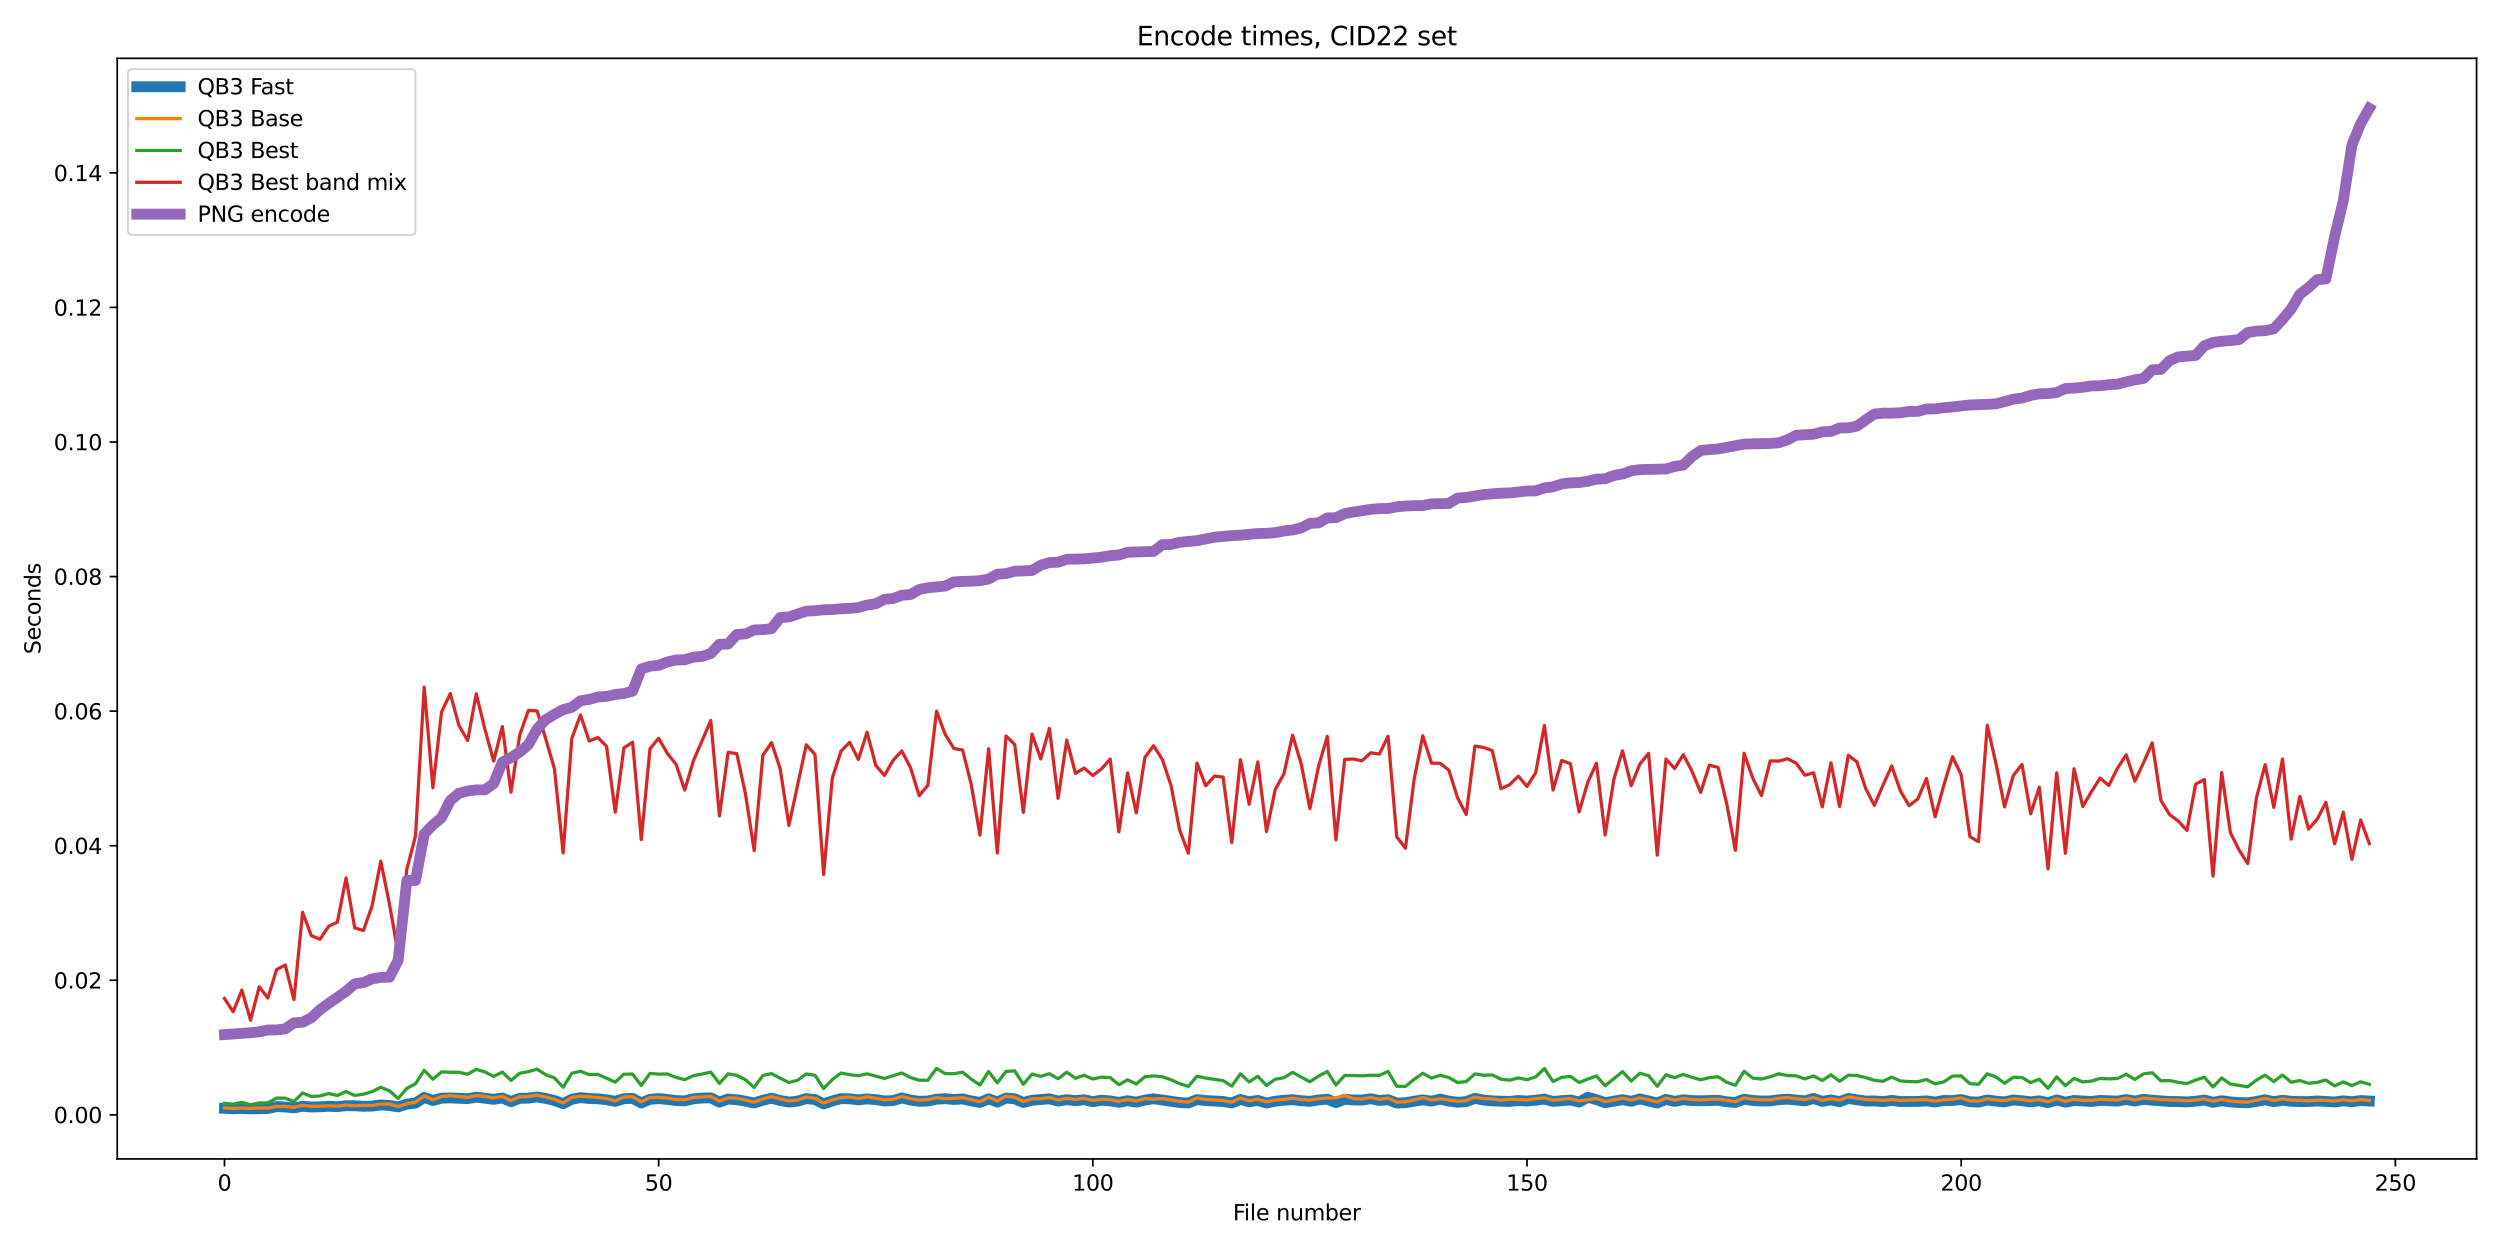 <?xml version="1.0" encoding="utf-8" standalone="no"?>
<!DOCTYPE svg PUBLIC "-//W3C//DTD SVG 1.1//EN"
  "http://www.w3.org/Graphics/SVG/1.1/DTD/svg11.dtd">
<svg xmlns:xlink="http://www.w3.org/1999/xlink" width="1152pt" height="576pt" viewBox="0 0 1152 576" xmlns="http://www.w3.org/2000/svg" version="1.1">
 <defs>
  <style type="text/css">*{stroke-linejoin: round; stroke-linecap: butt}</style>
 </defs>
 <g id="figure_1">
  <g id="patch_1">
   <path d="M 0 576 
L 1152 576 
L 1152 0 
L 0 0 
z
" style="fill: #ffffff"/>
  </g>
  <g id="axes_1">
   <g id="patch_2">
    <path d="M 54.02 534.04 
L 1141.2 534.04 
L 1141.2 26.88 
L 54.02 26.88 
z
" style="fill: #ffffff"/>
   </g>
   <g id="matplotlib.axis_1">
    <g id="xtick_1">
     <g id="line2d_1">
      <defs>
       <path id="mce5be53f3e" d="M 0 0 
L 0 3.5 
" style="stroke: #000000; stroke-width: 0.8"/>
      </defs>
      <g>
       <use xlink:href="#mce5be53f3e" x="103.437" y="534.04" style="stroke: #000000; stroke-width: 0.8"/>
      </g>
     </g>
     <g id="text_1">
      <!-- 0 -->
      <g transform="translate(100.256 548.638) scale(0.1 -0.1)">
       <defs>
        <path id="DejaVuSans-30" d="M 2034 4250 
Q 1547 4250 1301 3770 
Q 1056 3291 1056 2328 
Q 1056 1369 1301 889 
Q 1547 409 2034 409 
Q 2525 409 2770 889 
Q 3016 1369 3016 2328 
Q 3016 3291 2770 3770 
Q 2525 4250 2034 4250 
z
M 2034 4750 
Q 2819 4750 3233 4129 
Q 3647 3509 3647 2328 
Q 3647 1150 3233 529 
Q 2819 -91 2034 -91 
Q 1250 -91 836 529 
Q 422 1150 422 2328 
Q 422 3509 836 4129 
Q 1250 4750 2034 4750 
z
" transform="scale(0.016)"/>
       </defs>
       <use xlink:href="#DejaVuSans-30"/>
      </g>
     </g>
    </g>
    <g id="xtick_2">
     <g id="line2d_2">
      <g>
       <use xlink:href="#mce5be53f3e" x="303.507" y="534.04" style="stroke: #000000; stroke-width: 0.8"/>
      </g>
     </g>
     <g id="text_2">
      <!-- 50 -->
      <g transform="translate(297.145 548.638) scale(0.1 -0.1)">
       <defs>
        <path id="DejaVuSans-35" d="M 691 4666 
L 3169 4666 
L 3169 4134 
L 1269 4134 
L 1269 2991 
Q 1406 3038 1543 3061 
Q 1681 3084 1819 3084 
Q 2600 3084 3056 2656 
Q 3513 2228 3513 1497 
Q 3513 744 3044 326 
Q 2575 -91 1722 -91 
Q 1428 -91 1123 -41 
Q 819 9 494 109 
L 494 744 
Q 775 591 1075 516 
Q 1375 441 1709 441 
Q 2250 441 2565 725 
Q 2881 1009 2881 1497 
Q 2881 1984 2565 2268 
Q 2250 2553 1709 2553 
Q 1456 2553 1204 2497 
Q 953 2441 691 2322 
L 691 4666 
z
" transform="scale(0.016)"/>
       </defs>
       <use xlink:href="#DejaVuSans-35"/>
       <use xlink:href="#DejaVuSans-30" x="63.623"/>
      </g>
     </g>
    </g>
    <g id="xtick_3">
     <g id="line2d_3">
      <g>
       <use xlink:href="#mce5be53f3e" x="503.577" y="534.04" style="stroke: #000000; stroke-width: 0.8"/>
      </g>
     </g>
     <g id="text_3">
      <!-- 100 -->
      <g transform="translate(494.033 548.638) scale(0.1 -0.1)">
       <defs>
        <path id="DejaVuSans-31" d="M 794 531 
L 1825 531 
L 1825 4091 
L 703 3866 
L 703 4441 
L 1819 4666 
L 2450 4666 
L 2450 531 
L 3481 531 
L 3481 0 
L 794 0 
L 794 531 
z
" transform="scale(0.016)"/>
       </defs>
       <use xlink:href="#DejaVuSans-31"/>
       <use xlink:href="#DejaVuSans-30" x="63.623"/>
       <use xlink:href="#DejaVuSans-30" x="127.246"/>
      </g>
     </g>
    </g>
    <g id="xtick_4">
     <g id="line2d_4">
      <g>
       <use xlink:href="#mce5be53f3e" x="703.647" y="534.04" style="stroke: #000000; stroke-width: 0.8"/>
      </g>
     </g>
     <g id="text_4">
      <!-- 150 -->
      <g transform="translate(694.103 548.638) scale(0.1 -0.1)">
       <use xlink:href="#DejaVuSans-31"/>
       <use xlink:href="#DejaVuSans-35" x="63.623"/>
       <use xlink:href="#DejaVuSans-30" x="127.246"/>
      </g>
     </g>
    </g>
    <g id="xtick_5">
     <g id="line2d_5">
      <g>
       <use xlink:href="#mce5be53f3e" x="903.717" y="534.04" style="stroke: #000000; stroke-width: 0.8"/>
      </g>
     </g>
     <g id="text_5">
      <!-- 200 -->
      <g transform="translate(894.173 548.638) scale(0.1 -0.1)">
       <defs>
        <path id="DejaVuSans-32" d="M 1228 531 
L 3431 531 
L 3431 0 
L 469 0 
L 469 531 
Q 828 903 1448 1529 
Q 2069 2156 2228 2338 
Q 2531 2678 2651 2914 
Q 2772 3150 2772 3378 
Q 2772 3750 2511 3984 
Q 2250 4219 1831 4219 
Q 1534 4219 1204 4116 
Q 875 4013 500 3803 
L 500 4441 
Q 881 4594 1212 4672 
Q 1544 4750 1819 4750 
Q 2544 4750 2975 4387 
Q 3406 4025 3406 3419 
Q 3406 3131 3298 2873 
Q 3191 2616 2906 2266 
Q 2828 2175 2409 1742 
Q 1991 1309 1228 531 
z
" transform="scale(0.016)"/>
       </defs>
       <use xlink:href="#DejaVuSans-32"/>
       <use xlink:href="#DejaVuSans-30" x="63.623"/>
       <use xlink:href="#DejaVuSans-30" x="127.246"/>
      </g>
     </g>
    </g>
    <g id="xtick_6">
     <g id="line2d_6">
      <g>
       <use xlink:href="#mce5be53f3e" x="1103.787" y="534.04" style="stroke: #000000; stroke-width: 0.8"/>
      </g>
     </g>
     <g id="text_6">
      <!-- 250 -->
      <g transform="translate(1094.243 548.638) scale(0.1 -0.1)">
       <use xlink:href="#DejaVuSans-32"/>
       <use xlink:href="#DejaVuSans-35" x="63.623"/>
       <use xlink:href="#DejaVuSans-30" x="127.246"/>
      </g>
     </g>
    </g>
    <g id="text_7">
     <!-- File number -->
     <g transform="translate(568.139 562.317) scale(0.1 -0.1)">
      <defs>
       <path id="DejaVuSans-46" d="M 628 4666 
L 3309 4666 
L 3309 4134 
L 1259 4134 
L 1259 2759 
L 3109 2759 
L 3109 2228 
L 1259 2228 
L 1259 0 
L 628 0 
L 628 4666 
z
" transform="scale(0.016)"/>
       <path id="DejaVuSans-69" d="M 603 3500 
L 1178 3500 
L 1178 0 
L 603 0 
L 603 3500 
z
M 603 4863 
L 1178 4863 
L 1178 4134 
L 603 4134 
L 603 4863 
z
" transform="scale(0.016)"/>
       <path id="DejaVuSans-6c" d="M 603 4863 
L 1178 4863 
L 1178 0 
L 603 0 
L 603 4863 
z
" transform="scale(0.016)"/>
       <path id="DejaVuSans-65" d="M 3597 1894 
L 3597 1613 
L 953 1613 
Q 991 1019 1311 708 
Q 1631 397 2203 397 
Q 2534 397 2845 478 
Q 3156 559 3463 722 
L 3463 178 
Q 3153 47 2828 -22 
Q 2503 -91 2169 -91 
Q 1331 -91 842 396 
Q 353 884 353 1716 
Q 353 2575 817 3079 
Q 1281 3584 2069 3584 
Q 2775 3584 3186 3129 
Q 3597 2675 3597 1894 
z
M 3022 2063 
Q 3016 2534 2758 2815 
Q 2500 3097 2075 3097 
Q 1594 3097 1305 2825 
Q 1016 2553 972 2059 
L 3022 2063 
z
" transform="scale(0.016)"/>
       <path id="DejaVuSans-20" transform="scale(0.016)"/>
       <path id="DejaVuSans-6e" d="M 3513 2113 
L 3513 0 
L 2938 0 
L 2938 2094 
Q 2938 2591 2744 2837 
Q 2550 3084 2163 3084 
Q 1697 3084 1428 2787 
Q 1159 2491 1159 1978 
L 1159 0 
L 581 0 
L 581 3500 
L 1159 3500 
L 1159 2956 
Q 1366 3272 1645 3428 
Q 1925 3584 2291 3584 
Q 2894 3584 3203 3211 
Q 3513 2838 3513 2113 
z
" transform="scale(0.016)"/>
       <path id="DejaVuSans-75" d="M 544 1381 
L 544 3500 
L 1119 3500 
L 1119 1403 
Q 1119 906 1312 657 
Q 1506 409 1894 409 
Q 2359 409 2629 706 
Q 2900 1003 2900 1516 
L 2900 3500 
L 3475 3500 
L 3475 0 
L 2900 0 
L 2900 538 
Q 2691 219 2414 64 
Q 2138 -91 1772 -91 
Q 1169 -91 856 284 
Q 544 659 544 1381 
z
M 1991 3584 
L 1991 3584 
z
" transform="scale(0.016)"/>
       <path id="DejaVuSans-6d" d="M 3328 2828 
Q 3544 3216 3844 3400 
Q 4144 3584 4550 3584 
Q 5097 3584 5394 3201 
Q 5691 2819 5691 2113 
L 5691 0 
L 5113 0 
L 5113 2094 
Q 5113 2597 4934 2840 
Q 4756 3084 4391 3084 
Q 3944 3084 3684 2787 
Q 3425 2491 3425 1978 
L 3425 0 
L 2847 0 
L 2847 2094 
Q 2847 2600 2669 2842 
Q 2491 3084 2119 3084 
Q 1678 3084 1418 2786 
Q 1159 2488 1159 1978 
L 1159 0 
L 581 0 
L 581 3500 
L 1159 3500 
L 1159 2956 
Q 1356 3278 1631 3431 
Q 1906 3584 2284 3584 
Q 2666 3584 2933 3390 
Q 3200 3197 3328 2828 
z
" transform="scale(0.016)"/>
       <path id="DejaVuSans-62" d="M 3116 1747 
Q 3116 2381 2855 2742 
Q 2594 3103 2138 3103 
Q 1681 3103 1420 2742 
Q 1159 2381 1159 1747 
Q 1159 1113 1420 752 
Q 1681 391 2138 391 
Q 2594 391 2855 752 
Q 3116 1113 3116 1747 
z
M 1159 2969 
Q 1341 3281 1617 3432 
Q 1894 3584 2278 3584 
Q 2916 3584 3314 3078 
Q 3713 2572 3713 1747 
Q 3713 922 3314 415 
Q 2916 -91 2278 -91 
Q 1894 -91 1617 61 
Q 1341 213 1159 525 
L 1159 0 
L 581 0 
L 581 4863 
L 1159 4863 
L 1159 2969 
z
" transform="scale(0.016)"/>
       <path id="DejaVuSans-72" d="M 2631 2963 
Q 2534 3019 2420 3045 
Q 2306 3072 2169 3072 
Q 1681 3072 1420 2755 
Q 1159 2438 1159 1844 
L 1159 0 
L 581 0 
L 581 3500 
L 1159 3500 
L 1159 2956 
Q 1341 3275 1631 3429 
Q 1922 3584 2338 3584 
Q 2397 3584 2469 3576 
Q 2541 3569 2628 3553 
L 2631 2963 
z
" transform="scale(0.016)"/>
      </defs>
      <use xlink:href="#DejaVuSans-46"/>
      <use xlink:href="#DejaVuSans-69" x="50.27"/>
      <use xlink:href="#DejaVuSans-6c" x="78.053"/>
      <use xlink:href="#DejaVuSans-65" x="105.836"/>
      <use xlink:href="#DejaVuSans-20" x="167.359"/>
      <use xlink:href="#DejaVuSans-6e" x="199.146"/>
      <use xlink:href="#DejaVuSans-75" x="262.525"/>
      <use xlink:href="#DejaVuSans-6d" x="325.904"/>
      <use xlink:href="#DejaVuSans-62" x="423.316"/>
      <use xlink:href="#DejaVuSans-65" x="486.793"/>
      <use xlink:href="#DejaVuSans-72" x="548.316"/>
     </g>
    </g>
   </g>
   <g id="matplotlib.axis_2">
    <g id="ytick_1">
     <g id="line2d_7">
      <defs>
       <path id="m9429568405" d="M 0 0 
L -3.5 0 
" style="stroke: #000000; stroke-width: 0.8"/>
      </defs>
      <g>
       <use xlink:href="#m9429568405" x="54.02" y="513.724" style="stroke: #000000; stroke-width: 0.8"/>
      </g>
     </g>
     <g id="text_8">
      <!-- 0.00 -->
      <g transform="translate(24.754 517.524) scale(0.1 -0.1)">
       <defs>
        <path id="DejaVuSans-2e" d="M 684 794 
L 1344 794 
L 1344 0 
L 684 0 
L 684 794 
z
" transform="scale(0.016)"/>
       </defs>
       <use xlink:href="#DejaVuSans-30"/>
       <use xlink:href="#DejaVuSans-2e" x="63.623"/>
       <use xlink:href="#DejaVuSans-30" x="95.41"/>
       <use xlink:href="#DejaVuSans-30" x="159.033"/>
      </g>
     </g>
    </g>
    <g id="ytick_2">
     <g id="line2d_8">
      <g>
       <use xlink:href="#m9429568405" x="54.02" y="451.714" style="stroke: #000000; stroke-width: 0.8"/>
      </g>
     </g>
     <g id="text_9">
      <!-- 0.02 -->
      <g transform="translate(24.754 455.514) scale(0.1 -0.1)">
       <use xlink:href="#DejaVuSans-30"/>
       <use xlink:href="#DejaVuSans-2e" x="63.623"/>
       <use xlink:href="#DejaVuSans-30" x="95.41"/>
       <use xlink:href="#DejaVuSans-32" x="159.033"/>
      </g>
     </g>
    </g>
    <g id="ytick_3">
     <g id="line2d_9">
      <g>
       <use xlink:href="#m9429568405" x="54.02" y="389.704" style="stroke: #000000; stroke-width: 0.8"/>
      </g>
     </g>
     <g id="text_10">
      <!-- 0.04 -->
      <g transform="translate(24.754 393.504) scale(0.1 -0.1)">
       <defs>
        <path id="DejaVuSans-34" d="M 2419 4116 
L 825 1625 
L 2419 1625 
L 2419 4116 
z
M 2253 4666 
L 3047 4666 
L 3047 1625 
L 3713 1625 
L 3713 1100 
L 3047 1100 
L 3047 0 
L 2419 0 
L 2419 1100 
L 313 1100 
L 313 1709 
L 2253 4666 
z
" transform="scale(0.016)"/>
       </defs>
       <use xlink:href="#DejaVuSans-30"/>
       <use xlink:href="#DejaVuSans-2e" x="63.623"/>
       <use xlink:href="#DejaVuSans-30" x="95.41"/>
       <use xlink:href="#DejaVuSans-34" x="159.033"/>
      </g>
     </g>
    </g>
    <g id="ytick_4">
     <g id="line2d_10">
      <g>
       <use xlink:href="#m9429568405" x="54.02" y="327.694" style="stroke: #000000; stroke-width: 0.8"/>
      </g>
     </g>
     <g id="text_11">
      <!-- 0.06 -->
      <g transform="translate(24.754 331.494) scale(0.1 -0.1)">
       <defs>
        <path id="DejaVuSans-36" d="M 2113 2584 
Q 1688 2584 1439 2293 
Q 1191 2003 1191 1497 
Q 1191 994 1439 701 
Q 1688 409 2113 409 
Q 2538 409 2786 701 
Q 3034 994 3034 1497 
Q 3034 2003 2786 2293 
Q 2538 2584 2113 2584 
z
M 3366 4563 
L 3366 3988 
Q 3128 4100 2886 4159 
Q 2644 4219 2406 4219 
Q 1781 4219 1451 3797 
Q 1122 3375 1075 2522 
Q 1259 2794 1537 2939 
Q 1816 3084 2150 3084 
Q 2853 3084 3261 2657 
Q 3669 2231 3669 1497 
Q 3669 778 3244 343 
Q 2819 -91 2113 -91 
Q 1303 -91 875 529 
Q 447 1150 447 2328 
Q 447 3434 972 4092 
Q 1497 4750 2381 4750 
Q 2619 4750 2861 4703 
Q 3103 4656 3366 4563 
z
" transform="scale(0.016)"/>
       </defs>
       <use xlink:href="#DejaVuSans-30"/>
       <use xlink:href="#DejaVuSans-2e" x="63.623"/>
       <use xlink:href="#DejaVuSans-30" x="95.41"/>
       <use xlink:href="#DejaVuSans-36" x="159.033"/>
      </g>
     </g>
    </g>
    <g id="ytick_5">
     <g id="line2d_11">
      <g>
       <use xlink:href="#m9429568405" x="54.02" y="265.684" style="stroke: #000000; stroke-width: 0.8"/>
      </g>
     </g>
     <g id="text_12">
      <!-- 0.08 -->
      <g transform="translate(24.754 269.483) scale(0.1 -0.1)">
       <defs>
        <path id="DejaVuSans-38" d="M 2034 2216 
Q 1584 2216 1326 1975 
Q 1069 1734 1069 1313 
Q 1069 891 1326 650 
Q 1584 409 2034 409 
Q 2484 409 2743 651 
Q 3003 894 3003 1313 
Q 3003 1734 2745 1975 
Q 2488 2216 2034 2216 
z
M 1403 2484 
Q 997 2584 770 2862 
Q 544 3141 544 3541 
Q 544 4100 942 4425 
Q 1341 4750 2034 4750 
Q 2731 4750 3128 4425 
Q 3525 4100 3525 3541 
Q 3525 3141 3298 2862 
Q 3072 2584 2669 2484 
Q 3125 2378 3379 2068 
Q 3634 1759 3634 1313 
Q 3634 634 3220 271 
Q 2806 -91 2034 -91 
Q 1263 -91 848 271 
Q 434 634 434 1313 
Q 434 1759 690 2068 
Q 947 2378 1403 2484 
z
M 1172 3481 
Q 1172 3119 1398 2916 
Q 1625 2713 2034 2713 
Q 2441 2713 2670 2916 
Q 2900 3119 2900 3481 
Q 2900 3844 2670 4047 
Q 2441 4250 2034 4250 
Q 1625 4250 1398 4047 
Q 1172 3844 1172 3481 
z
" transform="scale(0.016)"/>
       </defs>
       <use xlink:href="#DejaVuSans-30"/>
       <use xlink:href="#DejaVuSans-2e" x="63.623"/>
       <use xlink:href="#DejaVuSans-30" x="95.41"/>
       <use xlink:href="#DejaVuSans-38" x="159.033"/>
      </g>
     </g>
    </g>
    <g id="ytick_6">
     <g id="line2d_12">
      <g>
       <use xlink:href="#m9429568405" x="54.02" y="203.674" style="stroke: #000000; stroke-width: 0.8"/>
      </g>
     </g>
     <g id="text_13">
      <!-- 0.10 -->
      <g transform="translate(24.754 207.473) scale(0.1 -0.1)">
       <use xlink:href="#DejaVuSans-30"/>
       <use xlink:href="#DejaVuSans-2e" x="63.623"/>
       <use xlink:href="#DejaVuSans-31" x="95.41"/>
       <use xlink:href="#DejaVuSans-30" x="159.033"/>
      </g>
     </g>
    </g>
    <g id="ytick_7">
     <g id="line2d_13">
      <g>
       <use xlink:href="#m9429568405" x="54.02" y="141.664" style="stroke: #000000; stroke-width: 0.8"/>
      </g>
     </g>
     <g id="text_14">
      <!-- 0.12 -->
      <g transform="translate(24.754 145.463) scale(0.1 -0.1)">
       <use xlink:href="#DejaVuSans-30"/>
       <use xlink:href="#DejaVuSans-2e" x="63.623"/>
       <use xlink:href="#DejaVuSans-31" x="95.41"/>
       <use xlink:href="#DejaVuSans-32" x="159.033"/>
      </g>
     </g>
    </g>
    <g id="ytick_8">
     <g id="line2d_14">
      <g>
       <use xlink:href="#m9429568405" x="54.02" y="79.654" style="stroke: #000000; stroke-width: 0.8"/>
      </g>
     </g>
     <g id="text_15">
      <!-- 0.14 -->
      <g transform="translate(24.754 83.453) scale(0.1 -0.1)">
       <use xlink:href="#DejaVuSans-30"/>
       <use xlink:href="#DejaVuSans-2e" x="63.623"/>
       <use xlink:href="#DejaVuSans-31" x="95.41"/>
       <use xlink:href="#DejaVuSans-34" x="159.033"/>
      </g>
     </g>
    </g>
    <g id="text_16">
     <!-- Seconds -->
     <g transform="translate(18.675 301.467) rotate(-90) scale(0.1 -0.1)">
      <defs>
       <path id="DejaVuSans-53" d="M 3425 4513 
L 3425 3897 
Q 3066 4069 2747 4153 
Q 2428 4238 2131 4238 
Q 1616 4238 1336 4038 
Q 1056 3838 1056 3469 
Q 1056 3159 1242 3001 
Q 1428 2844 1947 2747 
L 2328 2669 
Q 3034 2534 3370 2195 
Q 3706 1856 3706 1288 
Q 3706 609 3251 259 
Q 2797 -91 1919 -91 
Q 1588 -91 1214 -16 
Q 841 59 441 206 
L 441 856 
Q 825 641 1194 531 
Q 1563 422 1919 422 
Q 2459 422 2753 634 
Q 3047 847 3047 1241 
Q 3047 1584 2836 1778 
Q 2625 1972 2144 2069 
L 1759 2144 
Q 1053 2284 737 2584 
Q 422 2884 422 3419 
Q 422 4038 858 4394 
Q 1294 4750 2059 4750 
Q 2388 4750 2728 4690 
Q 3069 4631 3425 4513 
z
" transform="scale(0.016)"/>
       <path id="DejaVuSans-63" d="M 3122 3366 
L 3122 2828 
Q 2878 2963 2633 3030 
Q 2388 3097 2138 3097 
Q 1578 3097 1268 2742 
Q 959 2388 959 1747 
Q 959 1106 1268 751 
Q 1578 397 2138 397 
Q 2388 397 2633 464 
Q 2878 531 3122 666 
L 3122 134 
Q 2881 22 2623 -34 
Q 2366 -91 2075 -91 
Q 1284 -91 818 406 
Q 353 903 353 1747 
Q 353 2603 823 3093 
Q 1294 3584 2113 3584 
Q 2378 3584 2631 3529 
Q 2884 3475 3122 3366 
z
" transform="scale(0.016)"/>
       <path id="DejaVuSans-6f" d="M 1959 3097 
Q 1497 3097 1228 2736 
Q 959 2375 959 1747 
Q 959 1119 1226 758 
Q 1494 397 1959 397 
Q 2419 397 2687 759 
Q 2956 1122 2956 1747 
Q 2956 2369 2687 2733 
Q 2419 3097 1959 3097 
z
M 1959 3584 
Q 2709 3584 3137 3096 
Q 3566 2609 3566 1747 
Q 3566 888 3137 398 
Q 2709 -91 1959 -91 
Q 1206 -91 779 398 
Q 353 888 353 1747 
Q 353 2609 779 3096 
Q 1206 3584 1959 3584 
z
" transform="scale(0.016)"/>
       <path id="DejaVuSans-64" d="M 2906 2969 
L 2906 4863 
L 3481 4863 
L 3481 0 
L 2906 0 
L 2906 525 
Q 2725 213 2448 61 
Q 2172 -91 1784 -91 
Q 1150 -91 751 415 
Q 353 922 353 1747 
Q 353 2572 751 3078 
Q 1150 3584 1784 3584 
Q 2172 3584 2448 3432 
Q 2725 3281 2906 2969 
z
M 947 1747 
Q 947 1113 1208 752 
Q 1469 391 1925 391 
Q 2381 391 2643 752 
Q 2906 1113 2906 1747 
Q 2906 2381 2643 2742 
Q 2381 3103 1925 3103 
Q 1469 3103 1208 2742 
Q 947 2381 947 1747 
z
" transform="scale(0.016)"/>
       <path id="DejaVuSans-73" d="M 2834 3397 
L 2834 2853 
Q 2591 2978 2328 3040 
Q 2066 3103 1784 3103 
Q 1356 3103 1142 2972 
Q 928 2841 928 2578 
Q 928 2378 1081 2264 
Q 1234 2150 1697 2047 
L 1894 2003 
Q 2506 1872 2764 1633 
Q 3022 1394 3022 966 
Q 3022 478 2636 193 
Q 2250 -91 1575 -91 
Q 1294 -91 989 -36 
Q 684 19 347 128 
L 347 722 
Q 666 556 975 473 
Q 1284 391 1588 391 
Q 1994 391 2212 530 
Q 2431 669 2431 922 
Q 2431 1156 2273 1281 
Q 2116 1406 1581 1522 
L 1381 1569 
Q 847 1681 609 1914 
Q 372 2147 372 2553 
Q 372 3047 722 3315 
Q 1072 3584 1716 3584 
Q 2034 3584 2315 3537 
Q 2597 3491 2834 3397 
z
" transform="scale(0.016)"/>
      </defs>
      <use xlink:href="#DejaVuSans-53"/>
      <use xlink:href="#DejaVuSans-65" x="63.477"/>
      <use xlink:href="#DejaVuSans-63" x="125"/>
      <use xlink:href="#DejaVuSans-6f" x="179.98"/>
      <use xlink:href="#DejaVuSans-6e" x="241.162"/>
      <use xlink:href="#DejaVuSans-64" x="304.541"/>
      <use xlink:href="#DejaVuSans-73" x="368.018"/>
     </g>
    </g>
   </g>
   <g id="line2d_15">
    <path d="M 103.437 510.721 
L 107.439 510.889 
L 111.44 510.781 
L 115.441 510.987 
L 123.444 510.808 
L 127.446 509.901 
L 131.447 510.108 
L 135.448 510.52 
L 139.45 509.758 
L 143.451 510.098 
L 147.453 510.014 
L 151.454 509.769 
L 155.455 509.936 
L 159.457 509.511 
L 163.458 509.55 
L 167.46 509.78 
L 171.461 509.687 
L 175.462 509.164 
L 179.464 509.407 
L 183.465 510.044 
L 187.467 508.784 
L 191.468 508.302 
L 195.469 505.691 
L 199.471 507.101 
L 203.472 506.028 
L 207.474 505.922 
L 215.476 506.251 
L 219.478 505.571 
L 227.481 506.576 
L 231.482 505.946 
L 235.483 507.664 
L 239.485 506.103 
L 243.486 506.037 
L 247.488 505.483 
L 251.489 506.158 
L 255.49 507.106 
L 259.492 508.578 
L 263.493 506.524 
L 267.495 505.788 
L 271.496 506.195 
L 275.497 506.326 
L 279.499 506.755 
L 283.5 507.499 
L 287.502 506.265 
L 291.503 506.135 
L 295.504 508.242 
L 299.506 506.569 
L 303.507 506.225 
L 307.509 506.618 
L 311.51 507.152 
L 315.511 507.293 
L 319.513 506.3 
L 323.514 505.985 
L 327.516 505.884 
L 331.517 507.852 
L 335.518 506.435 
L 339.52 506.76 
L 343.521 507.44 
L 347.523 508.252 
L 351.524 506.98 
L 355.525 506.07 
L 359.527 507.101 
L 363.528 507.824 
L 367.53 507.4 
L 371.531 506.234 
L 375.532 506.654 
L 379.534 508.695 
L 383.535 507.308 
L 387.537 506.258 
L 391.538 506.328 
L 395.539 506.798 
L 399.541 506.37 
L 403.542 506.681 
L 407.544 507.324 
L 411.545 507.158 
L 415.546 505.924 
L 419.548 506.899 
L 423.549 507.476 
L 427.551 507.364 
L 431.552 506.515 
L 435.553 506.247 
L 439.555 506.65 
L 443.556 506.394 
L 447.558 507.284 
L 451.559 508.006 
L 455.56 506.324 
L 459.562 507.837 
L 463.563 505.975 
L 467.565 506.324 
L 471.566 508.024 
L 475.567 506.997 
L 483.57 506.326 
L 487.572 507.386 
L 491.573 506.72 
L 495.574 507.192 
L 499.576 506.737 
L 503.577 507.654 
L 507.579 506.971 
L 511.58 507.316 
L 515.581 507.956 
L 519.583 507.206 
L 523.584 507.863 
L 527.586 506.926 
L 531.587 506.303 
L 543.591 508.054 
L 547.593 508.275 
L 551.594 506.686 
L 555.595 507.146 
L 563.598 507.556 
L 567.6 508.239 
L 571.601 506.6 
L 575.602 507.691 
L 579.604 507.088 
L 583.605 508.267 
L 587.607 507.427 
L 591.608 507.021 
L 595.609 506.729 
L 599.611 507.24 
L 603.612 507.482 
L 607.613 506.847 
L 611.615 506.505 
L 615.616 508.124 
L 619.618 506.544 
L 623.619 506.859 
L 627.62 506.921 
L 631.622 506.286 
L 635.623 507.084 
L 639.625 506.738 
L 643.626 508.271 
L 647.627 508.157 
L 651.629 507.429 
L 655.63 506.827 
L 659.632 507.422 
L 663.633 506.479 
L 667.634 507.382 
L 671.636 507.931 
L 675.637 507.619 
L 679.639 506.118 
L 683.64 506.898 
L 687.641 507.292 
L 695.644 507.553 
L 699.646 507.102 
L 703.647 507.358 
L 707.648 506.978 
L 711.65 506.459 
L 715.651 507.543 
L 719.653 507.16 
L 723.654 506.889 
L 727.655 507.831 
L 731.657 505.645 
L 735.658 506.721 
L 739.66 508.118 
L 747.662 506.722 
L 751.664 507.474 
L 755.665 506.385 
L 763.668 508.259 
L 767.669 506.596 
L 771.671 507.516 
L 775.672 506.779 
L 779.674 507.147 
L 783.675 507.251 
L 791.678 507.001 
L 795.679 507.7 
L 799.681 508.021 
L 803.682 506.521 
L 807.683 507.096 
L 811.685 507.343 
L 815.686 507.3 
L 819.688 506.752 
L 823.689 506.495 
L 831.692 507.283 
L 835.693 506.153 
L 839.695 507.518 
L 843.696 506.817 
L 847.697 507.68 
L 851.699 506.184 
L 859.702 507.359 
L 863.703 507.296 
L 867.704 507.629 
L 871.706 507.051 
L 875.707 507.585 
L 883.71 507.547 
L 887.711 507.274 
L 891.713 507.81 
L 895.714 507.106 
L 899.716 507.135 
L 903.717 506.645 
L 907.718 507.688 
L 911.72 507.854 
L 915.721 506.854 
L 919.723 507.413 
L 923.724 507.739 
L 927.725 506.875 
L 931.727 507.233 
L 935.728 507.721 
L 939.73 507.256 
L 943.731 508.107 
L 947.732 506.843 
L 951.734 507.898 
L 955.735 507.088 
L 963.738 507.564 
L 967.739 507.066 
L 975.742 507.383 
L 979.744 506.672 
L 983.745 507.371 
L 987.746 506.542 
L 991.748 506.978 
L 999.751 507.565 
L 1003.752 507.588 
L 1007.753 507.777 
L 1011.755 507.438 
L 1015.756 506.873 
L 1019.758 507.954 
L 1023.759 507.211 
L 1027.76 507.766 
L 1031.762 508.046 
L 1035.763 508.166 
L 1039.765 507.562 
L 1043.766 506.764 
L 1047.767 507.648 
L 1051.769 507.003 
L 1055.77 507.462 
L 1059.772 507.601 
L 1063.773 507.595 
L 1067.774 507.327 
L 1075.777 507.781 
L 1079.779 507.259 
L 1083.78 507.658 
L 1087.781 507.14 
L 1091.783 507.355 
L 1091.783 507.355 
" clip-path="url(#p344b229615)" style="fill: none; stroke: #1f77b4; stroke-width: 5; stroke-linecap: square"/>
   </g>
   <g id="line2d_16">
    <path d="M 103.437 510.581 
L 107.439 510.758 
L 111.44 510.583 
L 115.441 510.792 
L 119.443 510.529 
L 123.444 510.605 
L 127.446 509.883 
L 131.447 509.809 
L 135.448 510.28 
L 139.45 509.346 
L 143.451 509.786 
L 147.453 509.756 
L 151.454 509.527 
L 155.455 509.731 
L 159.457 509.221 
L 163.458 509.579 
L 167.46 509.331 
L 171.461 509.424 
L 175.462 508.752 
L 179.464 508.739 
L 183.465 509.925 
L 187.467 508.567 
L 191.468 507.874 
L 195.469 505.023 
L 199.471 506.778 
L 203.472 505.301 
L 207.474 504.916 
L 215.476 505.67 
L 219.478 504.819 
L 223.479 505.238 
L 227.481 505.938 
L 231.482 505.23 
L 235.483 507.158 
L 239.485 505.406 
L 243.486 505.3 
L 247.488 504.653 
L 251.489 505.493 
L 255.49 506.584 
L 259.492 508.252 
L 263.493 505.715 
L 267.495 505.117 
L 275.497 505.693 
L 279.499 506.194 
L 283.5 507.295 
L 287.502 505.498 
L 291.503 505.42 
L 295.504 507.704 
L 299.506 505.741 
L 303.507 505.675 
L 307.509 505.977 
L 311.51 506.612 
L 315.511 506.775 
L 319.513 505.726 
L 327.516 505.213 
L 331.517 507.369 
L 335.518 505.942 
L 339.52 506.052 
L 343.521 506.901 
L 347.523 507.886 
L 351.524 506.398 
L 355.525 505.31 
L 363.528 507.363 
L 367.53 506.907 
L 371.531 505.53 
L 375.532 506.094 
L 379.534 508.274 
L 383.535 506.816 
L 387.537 505.808 
L 391.538 505.485 
L 395.539 506.255 
L 399.541 505.4 
L 407.544 506.752 
L 411.545 506.557 
L 415.546 505.312 
L 419.548 506.257 
L 423.549 506.918 
L 427.551 506.685 
L 431.552 505.797 
L 435.553 506.265 
L 439.555 506.091 
L 443.556 505.788 
L 451.559 507.677 
L 455.56 505.559 
L 459.562 507.31 
L 463.563 505.147 
L 467.565 505.621 
L 471.566 507.602 
L 475.567 506.338 
L 479.569 506.291 
L 483.57 505.657 
L 487.572 506.88 
L 491.573 506.095 
L 495.574 506.652 
L 499.576 506.112 
L 503.577 507.071 
L 507.579 506.485 
L 511.58 506.692 
L 515.581 507.522 
L 519.583 506.614 
L 523.584 507.342 
L 527.586 506.259 
L 531.587 506.495 
L 535.588 506.234 
L 543.591 507.48 
L 547.593 507.859 
L 551.594 505.927 
L 555.595 506.606 
L 563.598 507.135 
L 567.6 507.836 
L 571.601 506.003 
L 575.602 507.248 
L 579.604 506.514 
L 583.605 507.717 
L 587.607 506.919 
L 591.608 506.638 
L 595.609 506.002 
L 599.611 506.692 
L 603.612 506.938 
L 607.613 506.301 
L 611.615 505.928 
L 615.616 505.928 
L 619.618 504.769 
L 623.619 506.231 
L 627.62 506.408 
L 631.622 505.721 
L 635.623 506.582 
L 639.625 506.007 
L 643.626 507.833 
L 647.627 507.715 
L 651.629 506.894 
L 655.63 505.754 
L 659.632 506.933 
L 663.633 506.321 
L 667.634 506.842 
L 671.636 507.502 
L 675.637 507.105 
L 679.639 505.541 
L 683.64 506.258 
L 687.641 506.391 
L 691.643 506.95 
L 695.644 506.534 
L 703.647 506.816 
L 707.648 506.284 
L 711.65 505.865 
L 715.651 506.935 
L 723.654 506.212 
L 727.655 507.308 
L 731.657 506.78 
L 735.658 506.139 
L 739.66 507.635 
L 747.662 506.047 
L 751.664 506.897 
L 755.665 505.917 
L 759.667 506.767 
L 763.668 507.808 
L 767.669 505.972 
L 771.671 506.965 
L 775.672 506.133 
L 779.674 506.676 
L 783.675 506.841 
L 787.676 506.581 
L 791.678 506.442 
L 799.681 507.645 
L 803.682 505.877 
L 807.683 506.498 
L 811.685 506.782 
L 815.686 506.817 
L 819.688 506.087 
L 823.689 505.714 
L 827.69 506.27 
L 831.692 506.678 
L 835.693 505.749 
L 839.695 507.039 
L 843.696 506.326 
L 847.697 506.934 
L 851.699 505.485 
L 859.702 506.661 
L 863.703 506.787 
L 867.704 507.055 
L 871.706 506.685 
L 875.707 507.087 
L 887.711 506.693 
L 891.713 507.446 
L 895.714 506.747 
L 899.716 506.548 
L 903.717 505.917 
L 907.718 507.253 
L 911.72 507.409 
L 915.721 506.322 
L 919.723 506.868 
L 923.724 507.171 
L 927.725 506.27 
L 931.727 506.677 
L 935.728 507.227 
L 939.73 506.699 
L 943.731 507.708 
L 947.732 506.316 
L 951.734 507.515 
L 955.735 506.545 
L 959.737 507.086 
L 963.738 507.047 
L 967.739 506.55 
L 975.742 506.935 
L 979.744 505.969 
L 983.745 506.884 
L 987.746 505.999 
L 991.748 506.374 
L 999.751 506.879 
L 1003.752 506.916 
L 1007.753 507.273 
L 1011.755 506.887 
L 1015.756 506.342 
L 1019.758 507.458 
L 1023.759 506.592 
L 1027.76 507.35 
L 1031.762 507.714 
L 1035.763 507.838 
L 1043.766 506.13 
L 1047.767 507.117 
L 1051.769 506.359 
L 1055.77 506.912 
L 1059.772 507.023 
L 1063.773 507.275 
L 1067.774 506.976 
L 1071.776 507.031 
L 1075.777 507.352 
L 1079.779 506.767 
L 1083.78 507.321 
L 1087.781 506.649 
L 1091.783 507.115 
L 1091.783 507.115 
" clip-path="url(#p344b229615)" style="fill: none; stroke: #ff7f0e; stroke-width: 1.5; stroke-linecap: square"/>
   </g>
   <g id="line2d_17">
    <path d="M 103.437 508.412 
L 107.439 508.787 
L 111.44 507.944 
L 115.441 509.049 
L 119.443 508.226 
L 123.444 508.211 
L 127.446 506.004 
L 131.447 506.031 
L 135.448 507.593 
L 139.45 503.635 
L 143.451 505.255 
L 147.453 505.051 
L 151.454 503.908 
L 155.455 504.785 
L 159.457 502.999 
L 163.458 504.785 
L 167.46 504.203 
L 171.461 503.027 
L 175.462 500.997 
L 179.464 502.667 
L 183.465 506.153 
L 187.467 501.533 
L 191.468 499.372 
L 195.469 493.211 
L 199.471 497.289 
L 203.472 493.909 
L 207.474 494.103 
L 211.475 494.117 
L 215.476 494.988 
L 219.478 492.75 
L 223.479 493.955 
L 227.481 496.03 
L 231.482 493.992 
L 235.483 497.845 
L 239.485 494.547 
L 243.486 493.83 
L 247.488 492.67 
L 251.489 495.209 
L 255.49 496.697 
L 259.492 500.997 
L 263.493 494.552 
L 267.495 493.652 
L 271.496 495.2 
L 275.497 495.062 
L 283.5 498.631 
L 287.502 494.989 
L 291.503 494.935 
L 295.504 500.199 
L 299.506 494.614 
L 303.507 494.949 
L 307.509 494.891 
L 311.51 496.484 
L 315.511 497.509 
L 319.513 495.672 
L 323.514 494.914 
L 327.516 494.011 
L 331.517 499.22 
L 335.518 494.848 
L 339.52 495.494 
L 343.521 497.543 
L 347.523 501.122 
L 351.524 495.55 
L 355.525 494.712 
L 359.527 496.838 
L 363.528 498.826 
L 367.53 497.776 
L 371.531 494.878 
L 375.532 495.461 
L 379.534 501.585 
L 383.535 497.492 
L 387.537 494.456 
L 391.538 495.22 
L 395.539 495.708 
L 399.541 494.818 
L 407.544 496.947 
L 415.546 494.443 
L 419.548 496.525 
L 423.549 497.762 
L 427.551 497.797 
L 431.552 492.331 
L 435.553 494.731 
L 439.555 494.751 
L 443.556 494.067 
L 447.558 497.283 
L 451.559 499.967 
L 455.56 493.756 
L 459.562 499.009 
L 463.563 493.718 
L 467.565 493.463 
L 471.566 499.647 
L 475.567 494.935 
L 479.569 495.979 
L 483.57 494.763 
L 487.572 497.094 
L 491.573 494.052 
L 495.574 496.872 
L 499.576 495.497 
L 503.577 497.212 
L 507.579 496.35 
L 511.58 496.562 
L 515.581 499.878 
L 519.583 497.563 
L 523.584 499.507 
L 527.586 496.148 
L 531.587 495.782 
L 535.588 496.153 
L 539.59 497.541 
L 543.591 499.362 
L 547.593 500.609 
L 551.594 495.912 
L 555.595 496.785 
L 563.598 497.931 
L 567.6 500.463 
L 571.601 494.823 
L 575.602 498.564 
L 579.604 495.941 
L 583.605 500.196 
L 587.607 497.3 
L 591.608 496.64 
L 595.609 494.137 
L 603.612 498.467 
L 607.613 495.862 
L 611.615 493.729 
L 615.616 499.966 
L 619.618 495.574 
L 623.619 495.594 
L 627.62 495.755 
L 631.622 495.47 
L 635.623 495.512 
L 639.625 493.698 
L 643.626 500.575 
L 647.627 500.589 
L 651.629 497.377 
L 655.63 494.561 
L 659.632 496.777 
L 663.633 495.503 
L 667.634 496.518 
L 671.636 498.813 
L 675.637 498.397 
L 679.639 494.844 
L 683.64 495.494 
L 687.641 495.321 
L 691.643 497.281 
L 695.644 497.746 
L 699.646 496.71 
L 703.647 497.528 
L 707.648 496.197 
L 711.65 492.412 
L 715.651 498.338 
L 719.653 496.446 
L 723.654 495.97 
L 727.655 498.822 
L 731.657 497.224 
L 735.658 495.821 
L 739.66 500.293 
L 747.662 493.804 
L 751.664 498.127 
L 755.665 494.567 
L 759.667 495.657 
L 763.668 500.528 
L 767.669 495.276 
L 771.671 496.592 
L 775.672 495.099 
L 779.674 496.43 
L 783.675 497.578 
L 787.676 496.587 
L 791.678 496.155 
L 795.679 498.718 
L 799.681 500.097 
L 803.682 493.637 
L 807.683 496.806 
L 811.685 497.236 
L 815.686 496.176 
L 819.688 494.803 
L 823.689 495.6 
L 827.69 495.75 
L 831.692 497.138 
L 835.693 495.804 
L 839.695 497.881 
L 843.696 495.273 
L 847.697 498.299 
L 851.699 495.436 
L 855.7 495.602 
L 859.702 496.555 
L 863.703 497.816 
L 867.704 498.254 
L 871.706 496.325 
L 875.707 498.107 
L 879.709 498.38 
L 883.71 498.484 
L 887.711 497.434 
L 891.713 499.449 
L 895.714 498.523 
L 899.716 495.849 
L 903.717 495.783 
L 907.718 499.353 
L 911.72 499.612 
L 915.721 494.807 
L 919.723 496.288 
L 923.724 499.153 
L 927.725 496.383 
L 931.727 496.522 
L 935.728 498.859 
L 939.73 497.303 
L 943.731 501.501 
L 947.732 496.223 
L 951.734 500.28 
L 955.735 496.933 
L 959.737 498.56 
L 963.738 498.161 
L 967.739 496.932 
L 971.741 497.14 
L 975.742 496.971 
L 979.744 495.007 
L 983.745 497.414 
L 987.746 494.854 
L 991.748 494.307 
L 995.749 498.045 
L 999.751 497.911 
L 1003.752 498.736 
L 1007.753 499.317 
L 1011.755 497.694 
L 1015.756 496.395 
L 1019.758 500.892 
L 1023.759 496.746 
L 1027.76 499.542 
L 1035.763 500.8 
L 1039.765 497.708 
L 1043.766 495.443 
L 1047.767 498.375 
L 1051.769 495.349 
L 1055.77 498.682 
L 1059.772 497.921 
L 1063.773 499.194 
L 1067.774 498.749 
L 1071.776 497.68 
L 1075.777 500.393 
L 1079.779 498.53 
L 1083.78 500.253 
L 1087.781 498.488 
L 1091.783 499.661 
L 1091.783 499.661 
" clip-path="url(#p344b229615)" style="fill: none; stroke: #2ca02c; stroke-width: 1.5; stroke-linecap: square"/>
   </g>
   <g id="line2d_18">
    <path d="M 103.437 460.082 
L 107.439 466.226 
L 111.44 456.248 
L 115.441 470.121 
L 119.443 454.713 
L 123.444 459.904 
L 127.446 446.814 
L 131.447 444.652 
L 135.448 460.594 
L 139.45 420.386 
L 143.451 431.128 
L 147.453 432.807 
L 151.454 426.838 
L 155.455 424.936 
L 159.457 404.585 
L 163.458 427.577 
L 167.46 428.755 
L 171.461 417.423 
L 175.462 396.828 
L 179.464 416.648 
L 183.465 439.192 
L 187.467 400.509 
L 191.468 385.199 
L 195.469 316.596 
L 199.471 362.981 
L 203.472 328.131 
L 207.474 319.599 
L 211.475 334.251 
L 215.476 341.215 
L 219.478 319.739 
L 223.479 336.136 
L 227.481 350.686 
L 231.482 334.817 
L 235.483 365.064 
L 239.485 338.686 
L 243.486 327.374 
L 247.488 327.569 
L 251.489 340.506 
L 255.49 354.236 
L 259.492 392.99 
L 263.493 340.24 
L 267.495 329.437 
L 271.496 341.453 
L 275.497 339.859 
L 279.499 343.895 
L 283.5 374.214 
L 287.502 344.62 
L 291.503 341.972 
L 295.504 386.893 
L 299.506 345.063 
L 303.507 340.199 
L 307.509 347.159 
L 311.51 352.153 
L 315.511 364.062 
L 319.513 350.648 
L 327.516 332.001 
L 331.517 375.961 
L 335.518 346.701 
L 339.52 347.262 
L 343.521 365.87 
L 347.523 391.911 
L 351.524 348.088 
L 355.525 342.203 
L 359.527 354.3 
L 363.528 380.364 
L 371.531 343.21 
L 375.532 347.639 
L 379.534 402.997 
L 383.535 358.484 
L 387.537 346.13 
L 391.538 342.068 
L 395.539 349.95 
L 399.541 337.419 
L 403.542 352.619 
L 407.544 357.338 
L 411.545 350.381 
L 415.546 346.045 
L 419.548 353.677 
L 423.549 366.64 
L 427.551 361.935 
L 431.552 327.685 
L 435.553 338.425 
L 439.555 344.876 
L 443.556 345.622 
L 447.558 361.533 
L 451.559 384.818 
L 455.56 345.009 
L 459.562 393.028 
L 463.563 339.148 
L 467.565 343.033 
L 471.566 374.332 
L 475.567 338.248 
L 479.569 349.713 
L 483.57 335.664 
L 487.572 367.842 
L 491.573 341.017 
L 495.574 356.376 
L 499.576 353.924 
L 503.577 357.365 
L 507.579 354.338 
L 511.58 349.782 
L 515.581 383.302 
L 519.583 356.174 
L 523.584 374.574 
L 527.586 348.958 
L 531.587 343.614 
L 535.588 349.923 
L 539.59 361.872 
L 543.591 382.568 
L 547.593 393.161 
L 551.594 351.646 
L 555.595 362.1 
L 559.597 357.659 
L 563.598 358.071 
L 567.6 388.259 
L 571.601 350.074 
L 575.602 370.595 
L 579.604 351.07 
L 583.605 383.167 
L 587.607 363.887 
L 591.608 356.647 
L 595.609 338.795 
L 599.611 352.028 
L 603.612 372.579 
L 607.613 353.061 
L 611.615 339.344 
L 615.616 387.055 
L 619.618 349.949 
L 623.619 349.751 
L 627.62 350.596 
L 631.622 346.882 
L 635.623 347.475 
L 639.625 339.258 
L 643.626 385.63 
L 647.627 390.837 
L 651.629 359.139 
L 655.63 339.041 
L 659.632 351.669 
L 663.633 351.745 
L 667.634 354.867 
L 671.636 367.614 
L 675.637 375.313 
L 679.639 343.813 
L 683.64 344.444 
L 687.641 345.904 
L 691.643 363.426 
L 695.644 361.587 
L 699.646 357.641 
L 703.647 362.392 
L 707.648 356.078 
L 711.65 334.277 
L 715.651 364.043 
L 719.653 350.423 
L 723.654 351.933 
L 727.655 374.126 
L 731.657 360.444 
L 735.658 351.714 
L 739.66 384.753 
L 743.661 359.058 
L 747.662 345.956 
L 751.664 362.03 
L 755.665 352.041 
L 759.667 347.165 
L 763.668 394.068 
L 767.669 349.757 
L 771.671 354.137 
L 775.672 347.751 
L 779.674 355.386 
L 783.675 365.15 
L 787.676 352.603 
L 791.678 353.6 
L 795.679 370.402 
L 799.681 391.846 
L 803.682 347.092 
L 807.683 358.625 
L 811.685 366.613 
L 815.686 350.639 
L 819.688 350.707 
L 823.689 349.619 
L 827.69 351.674 
L 831.692 357.221 
L 835.693 356.117 
L 839.695 371.816 
L 843.696 351.523 
L 847.697 371.658 
L 851.699 348.043 
L 855.7 351.081 
L 859.702 363.319 
L 863.703 371.09 
L 867.704 361.741 
L 871.706 352.959 
L 875.707 364.467 
L 879.709 371.288 
L 883.71 368.164 
L 887.711 358.732 
L 891.713 376.344 
L 895.714 361.85 
L 899.716 348.675 
L 903.717 357.064 
L 907.718 385.502 
L 911.72 387.888 
L 915.721 334.217 
L 919.723 351.722 
L 923.724 371.825 
L 927.725 357.375 
L 931.727 352.252 
L 935.728 374.995 
L 939.73 362.736 
L 943.731 400.354 
L 947.732 356.081 
L 951.734 393.187 
L 955.735 354.248 
L 959.737 371.676 
L 963.738 364.802 
L 967.739 358.529 
L 971.741 361.974 
L 975.742 354.017 
L 979.744 347.801 
L 983.745 359.959 
L 987.746 351.452 
L 991.748 342.298 
L 995.749 368.826 
L 999.751 375.363 
L 1003.752 378.334 
L 1007.753 382.693 
L 1011.755 361.353 
L 1015.756 359.197 
L 1019.758 403.741 
L 1023.759 355.993 
L 1027.76 383.715 
L 1031.762 391.673 
L 1035.763 397.915 
L 1039.765 367.726 
L 1043.766 352.369 
L 1047.767 372.028 
L 1051.769 349.746 
L 1055.77 386.657 
L 1059.772 367.005 
L 1063.773 382.006 
L 1067.774 377.492 
L 1071.776 369.716 
L 1075.777 388.863 
L 1079.779 374.234 
L 1083.78 395.996 
L 1087.781 377.84 
L 1091.783 388.747 
L 1091.783 388.747 
" clip-path="url(#p344b229615)" style="fill: none; stroke: #d62728; stroke-width: 1.5; stroke-linecap: square"/>
   </g>
   <g id="line2d_19">
    <path d="M 103.437 476.722 
L 115.441 475.884 
L 119.443 475.48 
L 123.444 474.613 
L 127.446 474.597 
L 131.447 474.099 
L 135.448 471.338 
L 139.45 471.05 
L 143.451 468.988 
L 147.453 465.287 
L 151.454 462.376 
L 159.457 456.835 
L 163.458 453.333 
L 167.46 452.762 
L 171.461 451.056 
L 175.462 450.403 
L 179.464 450.283 
L 183.465 442.492 
L 187.467 405.737 
L 191.468 405.725 
L 195.469 384.315 
L 199.471 380.125 
L 203.472 376.803 
L 207.474 368.947 
L 211.475 365.55 
L 215.476 364.487 
L 219.478 363.971 
L 223.479 363.966 
L 227.481 361.05 
L 231.482 351.194 
L 235.483 349.097 
L 239.485 346.52 
L 243.486 343.159 
L 247.488 335.951 
L 251.489 331.575 
L 255.49 329.184 
L 259.492 327.014 
L 263.493 325.918 
L 267.495 322.91 
L 271.496 322.298 
L 275.497 321.183 
L 279.499 320.901 
L 283.5 320.021 
L 287.502 319.549 
L 291.503 318.472 
L 295.504 308.241 
L 299.506 306.996 
L 303.507 306.595 
L 307.509 305.035 
L 311.51 304.136 
L 315.511 303.998 
L 319.513 302.818 
L 323.514 302.463 
L 327.516 301.165 
L 331.517 296.891 
L 335.518 296.773 
L 339.52 292.358 
L 343.521 292.09 
L 347.523 290.287 
L 351.524 290.143 
L 355.525 289.669 
L 359.527 284.556 
L 363.528 284.293 
L 371.531 281.612 
L 375.532 281.417 
L 379.534 280.981 
L 383.535 280.89 
L 387.537 280.507 
L 391.538 280.345 
L 395.539 279.948 
L 399.541 278.8 
L 403.542 278.228 
L 407.544 276.179 
L 411.545 275.811 
L 415.546 274.305 
L 419.548 273.957 
L 423.549 271.654 
L 427.551 270.848 
L 435.553 270.062 
L 439.555 268.145 
L 443.556 267.912 
L 447.558 267.818 
L 451.559 267.544 
L 455.56 266.818 
L 459.562 264.589 
L 463.563 264.328 
L 467.565 263.177 
L 471.566 263.099 
L 475.567 262.863 
L 479.569 260.453 
L 483.57 259.192 
L 487.572 259.085 
L 491.573 257.702 
L 499.576 257.529 
L 507.579 256.749 
L 511.58 256.065 
L 515.581 255.744 
L 519.583 254.47 
L 531.587 254.092 
L 535.588 250.988 
L 539.59 250.884 
L 543.591 249.888 
L 551.594 249.129 
L 559.597 247.553 
L 567.6 246.797 
L 571.601 246.6 
L 579.604 245.85 
L 583.605 245.757 
L 587.607 245.458 
L 591.608 244.657 
L 595.609 244.215 
L 599.611 243.241 
L 603.612 241.178 
L 607.613 240.939 
L 611.615 238.671 
L 615.616 238.546 
L 619.618 236.691 
L 623.619 235.939 
L 631.622 234.703 
L 635.623 234.36 
L 639.625 234.318 
L 643.626 233.544 
L 647.627 233.165 
L 651.629 233.007 
L 655.63 232.969 
L 659.632 232.162 
L 667.634 232.001 
L 671.636 229.501 
L 675.637 229.252 
L 683.64 227.892 
L 691.643 227.248 
L 695.644 227.161 
L 703.647 226.249 
L 707.648 226.206 
L 711.65 224.827 
L 715.651 224.301 
L 719.653 223.007 
L 723.654 222.495 
L 727.655 222.372 
L 731.657 221.778 
L 735.658 220.803 
L 739.66 220.616 
L 743.661 219.089 
L 747.662 218.433 
L 751.664 216.966 
L 755.665 216.407 
L 767.669 216.108 
L 771.671 214.923 
L 775.672 214.301 
L 779.674 210.4 
L 783.675 207.587 
L 787.676 207.16 
L 791.678 206.865 
L 803.682 204.647 
L 811.685 204.406 
L 815.686 204.354 
L 819.688 204.029 
L 823.689 202.66 
L 827.69 200.58 
L 835.693 200.068 
L 839.695 198.992 
L 843.696 198.794 
L 847.697 197.203 
L 851.699 197.141 
L 855.7 196.357 
L 859.702 193.486 
L 863.703 190.792 
L 867.704 190.382 
L 871.706 190.373 
L 875.707 190.203 
L 879.709 189.579 
L 883.71 189.573 
L 887.711 188.469 
L 891.713 188.432 
L 895.714 187.865 
L 899.716 187.511 
L 907.718 186.594 
L 915.721 186.333 
L 919.723 186.082 
L 923.724 185.09 
L 927.725 183.933 
L 931.727 183.419 
L 935.728 182.172 
L 939.73 181.475 
L 943.731 181.351 
L 947.732 180.873 
L 951.734 179.028 
L 955.735 178.842 
L 959.737 178.455 
L 963.738 177.828 
L 967.739 177.751 
L 971.741 177.249 
L 975.742 177.035 
L 979.744 175.977 
L 983.745 175.041 
L 987.746 174.371 
L 991.748 170.418 
L 995.749 170.217 
L 999.751 166.158 
L 1003.752 164.45 
L 1011.755 163.799 
L 1015.756 159.303 
L 1019.758 157.796 
L 1023.759 157.263 
L 1027.76 156.934 
L 1031.762 156.466 
L 1035.763 153.217 
L 1039.765 152.566 
L 1043.766 152.386 
L 1047.767 151.496 
L 1051.769 147.199 
L 1055.77 142.396 
L 1059.772 135.59 
L 1063.773 132.511 
L 1067.774 128.859 
L 1071.776 128.534 
L 1075.777 109.143 
L 1079.779 92.565 
L 1083.78 66.762 
L 1087.781 57.008 
L 1091.783 49.933 
L 1091.783 49.933 
" clip-path="url(#p344b229615)" style="fill: none; stroke: #9467bd; stroke-width: 5; stroke-linecap: square"/>
   </g>
   <g id="patch_3">
    <path d="M 54.02 534.04 
L 54.02 26.88 
" style="fill: none; stroke: #000000; stroke-width: 0.8; stroke-linejoin: miter; stroke-linecap: square"/>
   </g>
   <g id="patch_4">
    <path d="M 1141.2 534.04 
L 1141.2 26.88 
" style="fill: none; stroke: #000000; stroke-width: 0.8; stroke-linejoin: miter; stroke-linecap: square"/>
   </g>
   <g id="patch_5">
    <path d="M 54.02 534.04 
L 1141.2 534.04 
" style="fill: none; stroke: #000000; stroke-width: 0.8; stroke-linejoin: miter; stroke-linecap: square"/>
   </g>
   <g id="patch_6">
    <path d="M 54.02 26.88 
L 1141.2 26.88 
" style="fill: none; stroke: #000000; stroke-width: 0.8; stroke-linejoin: miter; stroke-linecap: square"/>
   </g>
   <g id="text_17">
    <!-- Encode times, CID22 set -->
    <g transform="translate(523.852 20.88) scale(0.12 -0.12)">
     <defs>
      <path id="DejaVuSans-45" d="M 628 4666 
L 3578 4666 
L 3578 4134 
L 1259 4134 
L 1259 2753 
L 3481 2753 
L 3481 2222 
L 1259 2222 
L 1259 531 
L 3634 531 
L 3634 0 
L 628 0 
L 628 4666 
z
" transform="scale(0.016)"/>
      <path id="DejaVuSans-74" d="M 1172 4494 
L 1172 3500 
L 2356 3500 
L 2356 3053 
L 1172 3053 
L 1172 1153 
Q 1172 725 1289 603 
Q 1406 481 1766 481 
L 2356 481 
L 2356 0 
L 1766 0 
Q 1100 0 847 248 
Q 594 497 594 1153 
L 594 3053 
L 172 3053 
L 172 3500 
L 594 3500 
L 594 4494 
L 1172 4494 
z
" transform="scale(0.016)"/>
      <path id="DejaVuSans-2c" d="M 750 794 
L 1409 794 
L 1409 256 
L 897 -744 
L 494 -744 
L 750 256 
L 750 794 
z
" transform="scale(0.016)"/>
      <path id="DejaVuSans-43" d="M 4122 4306 
L 4122 3641 
Q 3803 3938 3442 4084 
Q 3081 4231 2675 4231 
Q 1875 4231 1450 3742 
Q 1025 3253 1025 2328 
Q 1025 1406 1450 917 
Q 1875 428 2675 428 
Q 3081 428 3442 575 
Q 3803 722 4122 1019 
L 4122 359 
Q 3791 134 3420 21 
Q 3050 -91 2638 -91 
Q 1578 -91 968 557 
Q 359 1206 359 2328 
Q 359 3453 968 4101 
Q 1578 4750 2638 4750 
Q 3056 4750 3426 4639 
Q 3797 4528 4122 4306 
z
" transform="scale(0.016)"/>
      <path id="DejaVuSans-49" d="M 628 4666 
L 1259 4666 
L 1259 0 
L 628 0 
L 628 4666 
z
" transform="scale(0.016)"/>
      <path id="DejaVuSans-44" d="M 1259 4147 
L 1259 519 
L 2022 519 
Q 2988 519 3436 956 
Q 3884 1394 3884 2338 
Q 3884 3275 3436 3711 
Q 2988 4147 2022 4147 
L 1259 4147 
z
M 628 4666 
L 1925 4666 
Q 3281 4666 3915 4102 
Q 4550 3538 4550 2338 
Q 4550 1131 3912 565 
Q 3275 0 1925 0 
L 628 0 
L 628 4666 
z
" transform="scale(0.016)"/>
     </defs>
     <use xlink:href="#DejaVuSans-45"/>
     <use xlink:href="#DejaVuSans-6e" x="63.184"/>
     <use xlink:href="#DejaVuSans-63" x="126.562"/>
     <use xlink:href="#DejaVuSans-6f" x="181.543"/>
     <use xlink:href="#DejaVuSans-64" x="242.725"/>
     <use xlink:href="#DejaVuSans-65" x="306.201"/>
     <use xlink:href="#DejaVuSans-20" x="367.725"/>
     <use xlink:href="#DejaVuSans-74" x="399.512"/>
     <use xlink:href="#DejaVuSans-69" x="438.721"/>
     <use xlink:href="#DejaVuSans-6d" x="466.504"/>
     <use xlink:href="#DejaVuSans-65" x="563.916"/>
     <use xlink:href="#DejaVuSans-73" x="625.439"/>
     <use xlink:href="#DejaVuSans-2c" x="677.539"/>
     <use xlink:href="#DejaVuSans-20" x="709.326"/>
     <use xlink:href="#DejaVuSans-43" x="741.113"/>
     <use xlink:href="#DejaVuSans-49" x="810.938"/>
     <use xlink:href="#DejaVuSans-44" x="840.43"/>
     <use xlink:href="#DejaVuSans-32" x="917.432"/>
     <use xlink:href="#DejaVuSans-32" x="981.055"/>
     <use xlink:href="#DejaVuSans-20" x="1044.678"/>
     <use xlink:href="#DejaVuSans-73" x="1076.465"/>
     <use xlink:href="#DejaVuSans-65" x="1128.564"/>
     <use xlink:href="#DejaVuSans-74" x="1190.088"/>
    </g>
   </g>
   <g id="legend_1">
    <g id="patch_7">
     <path d="M 61.02 108.271 
L 189.393 108.271 
Q 191.393 108.271 191.393 106.271 
L 191.393 33.88 
Q 191.393 31.88 189.393 31.88 
L 61.02 31.88 
Q 59.02 31.88 59.02 33.88 
L 59.02 106.271 
Q 59.02 108.271 61.02 108.271 
z
" style="fill: #ffffff; opacity: 0.8; stroke: #cccccc; stroke-linejoin: miter"/>
    </g>
    <g id="line2d_20">
     <path d="M 63.02 39.978 
L 73.02 39.978 
L 83.02 39.978 
" style="fill: none; stroke: #1f77b4; stroke-width: 5; stroke-linecap: square"/>
    </g>
    <g id="text_18">
     <!-- QB3 Fast -->
     <g transform="translate(91.02 43.478) scale(0.1 -0.1)">
      <defs>
       <path id="DejaVuSans-51" d="M 2522 4238 
Q 1834 4238 1429 3725 
Q 1025 3213 1025 2328 
Q 1025 1447 1429 934 
Q 1834 422 2522 422 
Q 3209 422 3611 934 
Q 4013 1447 4013 2328 
Q 4013 3213 3611 3725 
Q 3209 4238 2522 4238 
z
M 3406 84 
L 4238 -825 
L 3475 -825 
L 2784 -78 
Q 2681 -84 2626 -87 
Q 2572 -91 2522 -91 
Q 1538 -91 948 567 
Q 359 1225 359 2328 
Q 359 3434 948 4092 
Q 1538 4750 2522 4750 
Q 3503 4750 4090 4092 
Q 4678 3434 4678 2328 
Q 4678 1516 4351 937 
Q 4025 359 3406 84 
z
" transform="scale(0.016)"/>
       <path id="DejaVuSans-42" d="M 1259 2228 
L 1259 519 
L 2272 519 
Q 2781 519 3026 730 
Q 3272 941 3272 1375 
Q 3272 1813 3026 2020 
Q 2781 2228 2272 2228 
L 1259 2228 
z
M 1259 4147 
L 1259 2741 
L 2194 2741 
Q 2656 2741 2882 2914 
Q 3109 3088 3109 3444 
Q 3109 3797 2882 3972 
Q 2656 4147 2194 4147 
L 1259 4147 
z
M 628 4666 
L 2241 4666 
Q 2963 4666 3353 4366 
Q 3744 4066 3744 3513 
Q 3744 3084 3544 2831 
Q 3344 2578 2956 2516 
Q 3422 2416 3680 2098 
Q 3938 1781 3938 1306 
Q 3938 681 3513 340 
Q 3088 0 2303 0 
L 628 0 
L 628 4666 
z
" transform="scale(0.016)"/>
       <path id="DejaVuSans-33" d="M 2597 2516 
Q 3050 2419 3304 2112 
Q 3559 1806 3559 1356 
Q 3559 666 3084 287 
Q 2609 -91 1734 -91 
Q 1441 -91 1130 -33 
Q 819 25 488 141 
L 488 750 
Q 750 597 1062 519 
Q 1375 441 1716 441 
Q 2309 441 2620 675 
Q 2931 909 2931 1356 
Q 2931 1769 2642 2001 
Q 2353 2234 1838 2234 
L 1294 2234 
L 1294 2753 
L 1863 2753 
Q 2328 2753 2575 2939 
Q 2822 3125 2822 3475 
Q 2822 3834 2567 4026 
Q 2313 4219 1838 4219 
Q 1578 4219 1281 4162 
Q 984 4106 628 3988 
L 628 4550 
Q 988 4650 1302 4700 
Q 1616 4750 1894 4750 
Q 2613 4750 3031 4423 
Q 3450 4097 3450 3541 
Q 3450 3153 3228 2886 
Q 3006 2619 2597 2516 
z
" transform="scale(0.016)"/>
       <path id="DejaVuSans-61" d="M 2194 1759 
Q 1497 1759 1228 1600 
Q 959 1441 959 1056 
Q 959 750 1161 570 
Q 1363 391 1709 391 
Q 2188 391 2477 730 
Q 2766 1069 2766 1631 
L 2766 1759 
L 2194 1759 
z
M 3341 1997 
L 3341 0 
L 2766 0 
L 2766 531 
Q 2569 213 2275 61 
Q 1981 -91 1556 -91 
Q 1019 -91 701 211 
Q 384 513 384 1019 
Q 384 1609 779 1909 
Q 1175 2209 1959 2209 
L 2766 2209 
L 2766 2266 
Q 2766 2663 2505 2880 
Q 2244 3097 1772 3097 
Q 1472 3097 1187 3025 
Q 903 2953 641 2809 
L 641 3341 
Q 956 3463 1253 3523 
Q 1550 3584 1831 3584 
Q 2591 3584 2966 3190 
Q 3341 2797 3341 1997 
z
" transform="scale(0.016)"/>
      </defs>
      <use xlink:href="#DejaVuSans-51"/>
      <use xlink:href="#DejaVuSans-42" x="78.711"/>
      <use xlink:href="#DejaVuSans-33" x="147.314"/>
      <use xlink:href="#DejaVuSans-20" x="210.938"/>
      <use xlink:href="#DejaVuSans-46" x="242.725"/>
      <use xlink:href="#DejaVuSans-61" x="291.119"/>
      <use xlink:href="#DejaVuSans-73" x="352.398"/>
      <use xlink:href="#DejaVuSans-74" x="404.498"/>
     </g>
    </g>
    <g id="line2d_21">
     <path d="M 63.02 54.657 
L 73.02 54.657 
L 83.02 54.657 
" style="fill: none; stroke: #ff7f0e; stroke-width: 1.5; stroke-linecap: square"/>
    </g>
    <g id="text_19">
     <!-- QB3 Base -->
     <g transform="translate(91.02 58.157) scale(0.1 -0.1)">
      <use xlink:href="#DejaVuSans-51"/>
      <use xlink:href="#DejaVuSans-42" x="78.711"/>
      <use xlink:href="#DejaVuSans-33" x="147.314"/>
      <use xlink:href="#DejaVuSans-20" x="210.938"/>
      <use xlink:href="#DejaVuSans-42" x="242.725"/>
      <use xlink:href="#DejaVuSans-61" x="311.328"/>
      <use xlink:href="#DejaVuSans-73" x="372.607"/>
      <use xlink:href="#DejaVuSans-65" x="424.707"/>
     </g>
    </g>
    <g id="line2d_22">
     <path d="M 63.02 69.335 
L 73.02 69.335 
L 83.02 69.335 
" style="fill: none; stroke: #2ca02c; stroke-width: 1.5; stroke-linecap: square"/>
    </g>
    <g id="text_20">
     <!-- QB3 Best -->
     <g transform="translate(91.02 72.835) scale(0.1 -0.1)">
      <use xlink:href="#DejaVuSans-51"/>
      <use xlink:href="#DejaVuSans-42" x="78.711"/>
      <use xlink:href="#DejaVuSans-33" x="147.314"/>
      <use xlink:href="#DejaVuSans-20" x="210.938"/>
      <use xlink:href="#DejaVuSans-42" x="242.725"/>
      <use xlink:href="#DejaVuSans-65" x="311.328"/>
      <use xlink:href="#DejaVuSans-73" x="372.852"/>
      <use xlink:href="#DejaVuSans-74" x="424.951"/>
     </g>
    </g>
    <g id="line2d_23">
     <path d="M 63.02 84.013 
L 73.02 84.013 
L 83.02 84.013 
" style="fill: none; stroke: #d62728; stroke-width: 1.5; stroke-linecap: square"/>
    </g>
    <g id="text_21">
     <!-- QB3 Best band mix -->
     <g transform="translate(91.02 87.513) scale(0.1 -0.1)">
      <defs>
       <path id="DejaVuSans-78" d="M 3513 3500 
L 2247 1797 
L 3578 0 
L 2900 0 
L 1881 1375 
L 863 0 
L 184 0 
L 1544 1831 
L 300 3500 
L 978 3500 
L 1906 2253 
L 2834 3500 
L 3513 3500 
z
" transform="scale(0.016)"/>
      </defs>
      <use xlink:href="#DejaVuSans-51"/>
      <use xlink:href="#DejaVuSans-42" x="78.711"/>
      <use xlink:href="#DejaVuSans-33" x="147.314"/>
      <use xlink:href="#DejaVuSans-20" x="210.938"/>
      <use xlink:href="#DejaVuSans-42" x="242.725"/>
      <use xlink:href="#DejaVuSans-65" x="311.328"/>
      <use xlink:href="#DejaVuSans-73" x="372.852"/>
      <use xlink:href="#DejaVuSans-74" x="424.951"/>
      <use xlink:href="#DejaVuSans-20" x="464.16"/>
      <use xlink:href="#DejaVuSans-62" x="495.947"/>
      <use xlink:href="#DejaVuSans-61" x="559.424"/>
      <use xlink:href="#DejaVuSans-6e" x="620.703"/>
      <use xlink:href="#DejaVuSans-64" x="684.082"/>
      <use xlink:href="#DejaVuSans-20" x="747.559"/>
      <use xlink:href="#DejaVuSans-6d" x="779.346"/>
      <use xlink:href="#DejaVuSans-69" x="876.758"/>
      <use xlink:href="#DejaVuSans-78" x="904.541"/>
     </g>
    </g>
    <g id="line2d_24">
     <path d="M 63.02 98.691 
L 73.02 98.691 
L 83.02 98.691 
" style="fill: none; stroke: #9467bd; stroke-width: 5; stroke-linecap: square"/>
    </g>
    <g id="text_22">
     <!-- PNG encode -->
     <g transform="translate(91.02 102.191) scale(0.1 -0.1)">
      <defs>
       <path id="DejaVuSans-50" d="M 1259 4147 
L 1259 2394 
L 2053 2394 
Q 2494 2394 2734 2622 
Q 2975 2850 2975 3272 
Q 2975 3691 2734 3919 
Q 2494 4147 2053 4147 
L 1259 4147 
z
M 628 4666 
L 2053 4666 
Q 2838 4666 3239 4311 
Q 3641 3956 3641 3272 
Q 3641 2581 3239 2228 
Q 2838 1875 2053 1875 
L 1259 1875 
L 1259 0 
L 628 0 
L 628 4666 
z
" transform="scale(0.016)"/>
       <path id="DejaVuSans-4e" d="M 628 4666 
L 1478 4666 
L 3547 763 
L 3547 4666 
L 4159 4666 
L 4159 0 
L 3309 0 
L 1241 3903 
L 1241 0 
L 628 0 
L 628 4666 
z
" transform="scale(0.016)"/>
       <path id="DejaVuSans-47" d="M 3809 666 
L 3809 1919 
L 2778 1919 
L 2778 2438 
L 4434 2438 
L 4434 434 
Q 4069 175 3628 42 
Q 3188 -91 2688 -91 
Q 1594 -91 976 548 
Q 359 1188 359 2328 
Q 359 3472 976 4111 
Q 1594 4750 2688 4750 
Q 3144 4750 3555 4637 
Q 3966 4525 4313 4306 
L 4313 3634 
Q 3963 3931 3569 4081 
Q 3175 4231 2741 4231 
Q 1884 4231 1454 3753 
Q 1025 3275 1025 2328 
Q 1025 1384 1454 906 
Q 1884 428 2741 428 
Q 3075 428 3337 486 
Q 3600 544 3809 666 
z
" transform="scale(0.016)"/>
      </defs>
      <use xlink:href="#DejaVuSans-50"/>
      <use xlink:href="#DejaVuSans-4e" x="60.303"/>
      <use xlink:href="#DejaVuSans-47" x="135.107"/>
      <use xlink:href="#DejaVuSans-20" x="212.598"/>
      <use xlink:href="#DejaVuSans-65" x="244.385"/>
      <use xlink:href="#DejaVuSans-6e" x="305.908"/>
      <use xlink:href="#DejaVuSans-63" x="369.287"/>
      <use xlink:href="#DejaVuSans-6f" x="424.268"/>
      <use xlink:href="#DejaVuSans-64" x="485.449"/>
      <use xlink:href="#DejaVuSans-65" x="548.926"/>
     </g>
    </g>
   </g>
  </g>
 </g>
 <defs>
  <clipPath id="p344b229615">
   <rect x="54.02" y="26.88" width="1087.18" height="507.16"/>
  </clipPath>
 </defs>
</svg>
